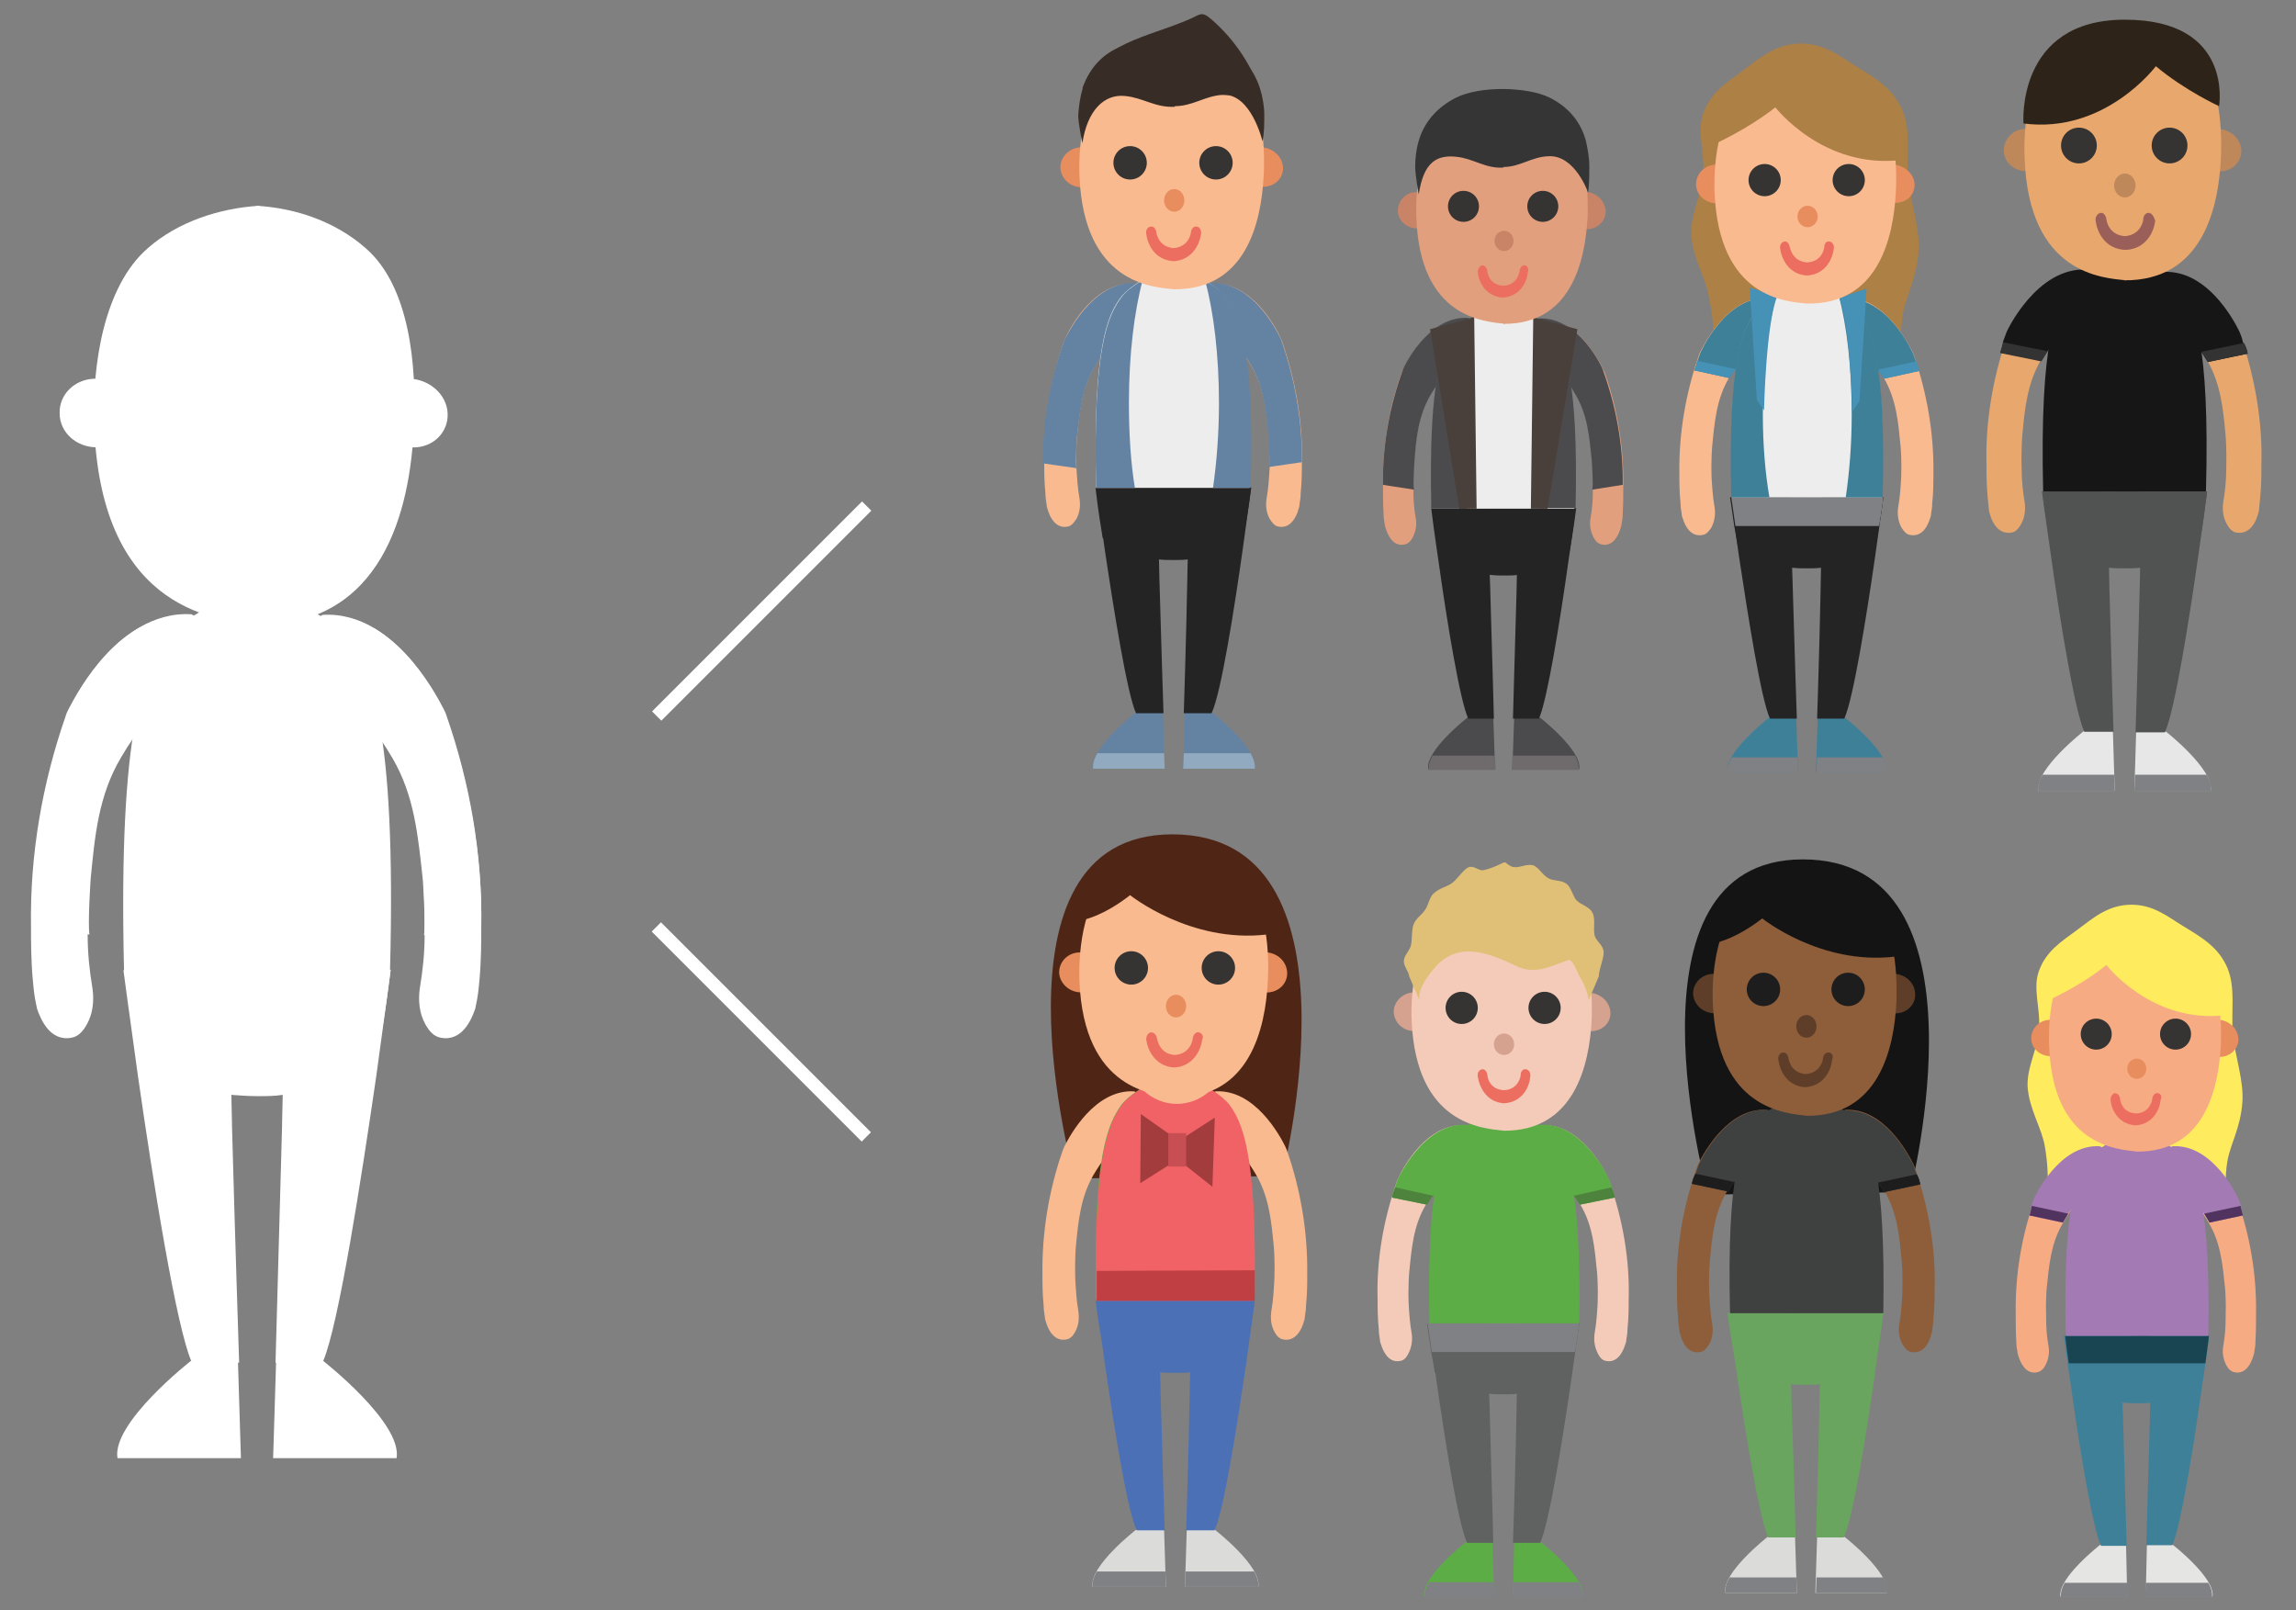 <?xml version="1.0" encoding="utf-8"?>
<!-- Generator: Adobe Illustrator 19.0.1, SVG Export Plug-In . SVG Version: 6.00 Build 0)  -->
<svg version="1.1" id="StatsPeople" xmlns="http://www.w3.org/2000/svg" xmlns:xlink="http://www.w3.org/1999/xlink" x="0px"
	 y="0px" viewBox="-113 263 385 270" style="enable-background:new -113 263 385 270;" xml:space="preserve">
<rect x="-113" y="263" width="385" height="270" fill="#808080" stroke="none"/>
<style type="text/css">
	.st0{fill:#FFFFFF;}
	.st1{display:none;fill:#FFFFFF;}
	.st2{fill:#6483A3;}
	.st3{fill:#92AABF;}
	.st4{fill:#252424;}
	.st5{fill:#FABA90;}
	.st6{display:none;fill:#E78C5F;}
	.st7{fill:#EEEDED;}
	.st8{fill:#E88D5E;}
	.st9{fill:#382D26;}
	.st10{fill:#EC6E60;}
	.st11{fill:#353433;}
	.st12{fill:#4B4B4D;}
	.st13{fill:#6F6A6B;}
	.st14{fill:#E29F7D;}
	.st15{fill:#49403B;}
	.st16{fill:#C98467;}
	.st17{fill:#353536;}
	.st18{fill:#AD8046;}
	.st19{fill:#3F8099;}
	.st20{fill:#808185;}
	.st21{fill:#4691B6;}
	.st22{fill:#E8E7E7;}
	.st23{fill:#515252;}
	.st24{fill:#E8A76D;}
	.st25{fill:#161616;}
	.st26{fill:#333333;}
	.st27{fill:#BE885B;}
	.st28{fill:#2D2318;}
	.st29{fill:#9B5F5A;}
	.st30{fill:#4F2616;}
	.st31{fill:#DBDBDA;}
	.st32{fill:#4B70B6;}
	.st33{fill:#FABA8F;}
	.st34{fill:#5DAD46;}
	.st35{fill:#F06265;}
	.st36{fill:#A23C3D;}
	.st37{fill:#C74F54;}
	.st38{fill:#C03F42;}
	.st39{fill:#151414;}
	.st40{fill:#69A55F;}
	.st41{fill:#8E5D3A;}
	.st42{fill:#3F4040;}
	.st43{fill:#1D1D1D;}
	.st44{fill:#5E3E29;}
	.st45{fill:#606262;}
	.st46{fill:#F4CBB8;}
	.st47{fill:#4D833D;}
	.st48{fill:#D5A28F;}
	.st49{fill:#E0C077;}
	.st50{fill:#FFEB5E;}
	.st51{fill:#E5E5E4;}
	.st52{fill:#194451;}
	.st53{fill:#F7AB83;}
	.st54{fill:#A47AB5;}
	.st55{fill:#513360;}
</style>
<g>
	<g id="right-leg_18_">
		<g id="XMLID_580_">
			<path id="XMLID_581_" class="st0" d="M-66.7,491.2h7.9c0,0,13.3,10.4,12.3,16.3h-20.7L-66.7,491.2z"/>
		</g>
		<path id="XMLID_549_" class="st0" d="M-47.5,425.7c0,0-1,7.6-2.4,17.7c-2.5,17.2-6.3,41.7-8.9,47.8c0,0.1-0.1,0.2-0.1,0.3h-7.9
			c0,0,0.6-21.2,1.1-39.8c0-0.1,0-0.2,0-0.3c0.2-9.2,0.4-17.7,0.5-22.7c0-1.2,0-2.2,0-3H-47.5z"/>
	</g>
	<g id="XMLID_547_">
		<path id="XMLID_548_" class="st0" d="M-73.1,491.2H-81c0,0-13.3,10.4-12.3,16.3h20.7L-73.1,491.2z"/>
	</g>
	<path id="XMLID_546_" class="st0" d="M-72.9,491.5h-7.9c-2.6-5.6-6.6-30.8-9.1-48.3c-1.4-10-2.4-17.5-2.4-17.5h17.7
		c0,0.8,0,1.8,0,3c0.1,5,0.3,13.5,0.5,22.7c0,0.1,0,0.2,0,0.3C-73.6,470.3-72.9,491.5-72.9,491.5z"/>
	<path id="XMLID_545_" class="st0" d="M-65.2,425.6h17.7c0,0-0.7,6.3-2.2,14.5c-1.2,1.1-2.9,2.1-4.5,3c-3.2,1.8-7.2,3-11.5,3.5
		c-1.3,0.2-2.7,0.2-4.1,0.2c-1.4,0-2.9-0.1-4.2-0.2c-3.4-0.4-6.5-1.2-9.2-2.4c-2.6-1.1-5.1-2.2-6.8-3.9c-1.4-8.2-2.2-14.7-2.2-14.7
		h17.7C-74.6,425.6-65.4,425.4-65.2,425.6z"/>
	<path id="XMLID_544_" class="st0" d="M-58.5,366.3L-58.5,366.3c11.2-0.7,18.3,12.5,19.9,15.6c0.2,0.4,0.4,0.8,0.5,1.2
		c3.9,11.2,6,23.2,5.8,35.3c0,2.4,0,5.6-0.3,8.9c-0.1,1.1-0.2,2.2-0.4,3.3c-0.1,0.5-0.2,1-0.3,1.5c-0.6,1.8-2.2,5.6-5.8,4.9
		c-1.2-0.2-2-1.2-2.6-2.3c-1-1.8-1.2-4-0.9-6c0.5-3,0.8-5.9,0.8-8.9c0.1-5.4-0.2-9.1-0.2-9.1c-0.7-7.2-1.3-14-5-20.4
		c-5-8.7-11-13.7-11.1-13.8C-58.1,376.5-66.4,370.4-58.5,366.3"/>
	<path id="XMLID_543_" class="st0" d="M-58.9,366.1c-8,4,0.4,10.2,0.4,10.2c0.1,0.1,6.2,5.1,11.3,13.8c3.7,6.3,4.3,13.1,5.1,20.4
		c0,0,0.5,7.4,0.2,9.3l9.6-1.4c0.2-12.2-2.1-24.5-6.1-35.9C-38.5,382.5-46,365.3-58.9,366.1L-58.9,366.1"/>
	<path id="XMLID_542_" class="st0" d="M-81.6,366.3L-81.6,366.3c-11.2-0.7-18.3,12.5-19.9,15.6c-0.2,0.4-0.4,0.8-0.5,1.2
		c-3.9,11.2-6,23.2-5.8,35.3c0,2.4,0,5.6,0.3,8.9c0.1,1.1,0.2,2.2,0.4,3.3c0.1,0.5,0.2,1,0.3,1.5c0.6,1.8,2.2,5.6,5.8,4.9
		c1.2-0.2,2-1.2,2.6-2.3c1-1.8,1.2-4,0.9-6c-0.5-3-0.8-5.9-0.8-8.9c-0.1-5.4,0.2-9.1,0.2-9.1c0.7-7.2,1.3-14,5-20.4
		c5-8.7,11-13.7,11.1-13.8C-82,376.5-73.7,370.4-81.6,366.3"/>
	<path id="XMLID_541_" class="st0" d="M-80.9,366c8.1,4-0.4,10.2-0.4,10.2c-0.1,0.1-6.3,5.1-11.4,13.8c-3.8,6.4-4.4,13.2-5.1,20.4
		c0,0-0.5,7.4-0.2,9.3l-9.7-1.4c-0.2-12.3,2.1-24.5,6.2-35.9C-101.6,382.4-93.9,365.2-80.9,366L-80.9,366"/>
	<g id="shirt_21_">
		<path id="torso_19_" class="st1" d="M-54.7,370.5c-2.5-3.4-10.8-8.5-15.2-7c-4.4-1.5-12.7,3.6-15.2,7c-3.6,5-8.1,13.7-7.1,54.8
			H-70h0.1h22.2C-46.6,384.2-51.1,375.5-54.7,370.5z"/>
		<path id="XMLID_540_" class="st0" d="M-54.7,370.3c-2.5-3.4-10.8-8.6-15.2-7.1c-4.4-1.5-12.8,3.7-15.2,7.1
			c-3.6,5.1-8.1,13.9-7.1,55.4H-70h0.1h22.3C-46.5,384.1-51,375.3-54.7,370.3z"/>
	</g>
	<g id="XMLID_537_">
		<path id="XMLID_539_" class="st0" d="M-38,331.7c0.5,3.2-1.8,6-5.1,6.3c-3.3,0.3-6.5-2-7-5.2c-0.5-3.2,1.8-6,5.1-6.3
			C-41.6,326.3-38.5,328.6-38,331.7z"/>
		<path id="XMLID_538_" class="st0" d="M-90.8,332.2c0.1,3.2-2.6,5.8-6,5.8c-3.4,0-6.2-2.5-6.2-5.7c-0.1-3.2,2.6-5.8,6-5.8
			S-90.8,329-90.8,332.2z"/>
	</g>
	<g id="XMLID_534_">
		<path id="XMLID_536_" class="st0" d="M-69.5,297.5c-6.7,0.4-13.7,2.7-18.7,7.1c-7.4,6.4-9.4,19.7-9,29.9
			c1.2,31.6,21.4,32.6,27.8,33.2L-69.5,297.5L-69.5,297.5z"/>
		<path id="XMLID_535_" class="st0" d="M-70,297.5c6.7,0.4,13.3,2.7,18.3,7.1c7.4,6.4,8.6,19.7,8.1,29.9c-0.6,14-5.2,33.5-26.4,33.3
			V297.5z"/>
	</g>
	
		<rect id="XMLID_577_" x="13.6" y="411.2" transform="matrix(0.707 -0.707 0.707 0.707 -304.053 138.101)" class="st0" width="2.2" height="49.8"/>
	
		<rect id="XMLID_576_" x="13.6" y="340.6" transform="matrix(0.707 0.707 -0.707 0.707 262.738 96.657)" class="st0" width="2.2" height="49.8"/>
	<g id="right-leg_16_">
		<g id="XMLID_529_">
			<path id="XMLID_531_" class="st2" d="M85.7,382.5h4.6c0,0,7.7,6,7.1,9.4h-12L85.7,382.5z"/>
			<path id="XMLID_530_" class="st3" d="M96.7,389.3c0.5,0.9,0.8,1.8,0.7,2.6h-12l0.1-2.6H96.7z"/>
		</g>
		<path id="XMLID_528_" class="st4" d="M96.8,344.8c0,0-0.6,4.4-1.4,10.2c-1.4,9.9-3.6,24-5.2,27.5c0,0,0,0.1-0.1,0.1h-4.6
			c0,0,0.4-12.2,0.6-22.9c0-0.1,0-0.1,0-0.2c0.1-5.3,0.3-10.2,0.3-13.1c0-0.7,0-1.3,0-1.7L96.8,344.8L96.8,344.8z"/>
	</g>
	<g id="XMLID_525_">
		<path id="XMLID_527_" class="st2" d="M82,382.5h-4.6c0,0-7.7,6-7.1,9.4h12L82,382.5z"/>
		<path id="XMLID_526_" class="st3" d="M71,389.3c-0.5,0.9-0.8,1.8-0.7,2.6h12l-0.1-2.6H71z"/>
	</g>
	<path id="XMLID_524_" class="st4" d="M82.1,382.6h-4.6c-1.5-3.2-3.8-17.7-5.3-27.8c-0.8-5.7-1.4-10.1-1.4-10.1h10.3
		c0,0.4,0,1,0,1.7c0,2.9,0.2,7.8,0.3,13.1c0,0.1,0,0.1,0,0.2C81.7,370.5,82.1,382.6,82.1,382.6z"/>
	<path id="XMLID_523_" class="st4" d="M86.5,344.7h10.3c0,0-0.4,3.6-1.3,8.4c-0.7,0.7-1.7,1.2-2.6,1.7c-1.9,1-4.2,1.7-6.7,2
		c-0.8,0.1-1.6,0.1-2.4,0.1c-0.8,0-1.7,0-2.5-0.1c-2-0.2-3.8-0.7-5.4-1.4c-1.5-0.7-2.9-1.3-4-2.2c-0.8-4.7-1.2-8.4-1.2-8.4H81
		C81.1,344.7,86.4,344.6,86.5,344.7z"/>
	<path id="XMLID_522_" class="st5" d="M90.3,310.6L90.3,310.6c6.5-0.4,10.6,7.2,11.4,9c0.1,0.2,0.2,0.5,0.3,0.7
		c2.2,6.4,3.5,13.4,3.3,20.3c0,1.4,0,3.2-0.2,5.1c0,0.6-0.1,1.3-0.2,1.9c0,0.3-0.1,0.6-0.2,0.9c-0.3,1.1-1.3,3.2-3.3,2.8
		c-0.7-0.1-1.1-0.7-1.5-1.3c-0.6-1.1-0.7-2.3-0.5-3.5c0.3-1.7,0.4-3.4,0.5-5.1c0.1-3.1-0.1-5.2-0.1-5.2c-0.4-4.2-0.8-8.1-2.9-11.7
		c-2.9-5-6.3-7.9-6.4-7.9C90.6,316.5,85.8,313,90.3,310.6"/>
	<path id="XMLID_521_" class="st2" d="M90.1,310.5c-4.6,2.3,0.2,5.9,0.2,5.9c0.1,0.1,3.6,2.9,6.5,7.9c2.1,3.6,2.5,7.5,2.9,11.7
		c0,0,0.3,4.3,0.1,5.3l5.5-0.8c0.1-7-1.2-14.1-3.5-20.6C101.8,319.9,97.5,310.1,90.1,310.5L90.1,310.5"/>
	<path id="XMLID_520_" class="st5" d="M77.1,310.6L77.1,310.6c-6.5-0.4-10.6,7.2-11.4,9c-0.1,0.2-0.2,0.5-0.3,0.7
		c-2.2,6.4-3.5,13.4-3.3,20.3c0,1.4,0,3.2,0.2,5.1c0,0.6,0.1,1.3,0.2,1.9c0,0.3,0.1,0.6,0.2,0.9c0.3,1.1,1.3,3.2,3.3,2.8
		c0.7-0.1,1.1-0.7,1.5-1.3c0.6-1.1,0.7-2.3,0.5-3.5c-0.3-1.7-0.4-3.4-0.5-5.1c-0.1-3.1,0.1-5.2,0.1-5.2c0.4-4.2,0.8-8.1,2.9-11.7
		c2.9-5,6.3-7.9,6.4-7.9C76.8,316.5,81.6,313,77.1,310.6"/>
	<path id="XMLID_519_" class="st2" d="M77.4,310.5c4.6,2.3-0.2,5.9-0.2,5.9c-0.1,0.1-3.6,2.9-6.6,8c-2.2,3.7-2.5,7.6-3,11.7
		c0,0-0.3,4.3-0.1,5.4l-5.6-0.8c-0.1-7.1,1.2-14.1,3.6-20.7C65.6,319.9,70,310,77.4,310.5L77.4,310.5"/>
	<g id="shirt_19_">
		<path id="torso_17_" class="st6" d="M92.5,313.1c-1.4-2-6.2-4.9-8.7-4.1c-2.5-0.9-7.3,2.1-8.7,4.1C73,316,70.4,321,71,344.6h12.8
			h0.1h12.8C97.2,320.9,94.6,315.9,92.5,313.1z"/>
		<path id="XMLID_518_" class="st7" d="M92.5,312.9c-1.4-2-6.2-5-8.8-4.1c-2.5-0.9-7.3,2.1-8.8,4.1c-2.1,2.9-4.7,8-4.1,31.9h12.8
			h0.1h12.8C97.2,320.9,94.6,315.8,92.5,312.9z"/>
		<g id="XMLID_515_">
			<path id="XMLID_517_" class="st2" d="M76.3,330.5c0-8,0.9-15.3,2.3-20.5c-1.6,0.9-3,2-3.6,2.9c-2.1,2.9-4.8,8-4.2,31.9h6.5
				C76.6,340.6,76.3,335.7,76.3,330.5z"/>
			<path id="XMLID_516_" class="st2" d="M92.6,312.9c-0.6-0.9-2-2-3.5-2.8c1.4,5.2,2.3,12.4,2.3,20.5c0,5.2-0.4,10-1,14.2h6.3
				C97.4,320.9,94.7,315.8,92.6,312.9z"/>
		</g>
	</g>
	<g id="XMLID_512_">
		<path id="XMLID_514_" class="st8" d="M102.1,290.7c0.3,1.8-1,3.4-2.9,3.6c-1.9,0.2-3.7-1.1-4-3c-0.3-1.8,1-3.4,3-3.6
			C100,287.6,101.8,288.9,102.1,290.7z"/>
		<path id="XMLID_513_" class="st8" d="M71.8,291c0,1.8-1.5,3.3-3.4,3.4c-1.9,0-3.5-1.4-3.6-3.3c0-1.8,1.5-3.3,3.4-3.4
			C70.1,287.7,71.7,289.2,71.8,291z"/>
	</g>
	<g id="XMLID_509_">
		<path id="XMLID_511_" class="st5" d="M84,271.1c-3.9,0.2-7.9,1.6-10.8,4.1c-4.3,3.7-5.4,11.3-5.2,17.2c0.7,18.2,12.3,18.8,16,19.1
			V271.1z"/>
		<path id="XMLID_510_" class="st5" d="M83.7,271.1c3.9,0.2,7.6,1.6,10.5,4.1c4.3,3.7,5,11.3,4.7,17.2c-0.4,8-3,19.3-15.2,19.1
			V271.1z"/>
	</g>
	<ellipse id="XMLID_508_" class="st8" cx="83.9" cy="296.6" rx="1.7" ry="1.9"/>
	<g id="hair_13_">
		<path id="XMLID_507_" class="st9" d="M99,282.2c0-1.4-0.3-3-0.7-4.3c-1.1-3.5-3.4-6.1-6.6-7.2c-2.6-0.9-14-0.8-16.6,0.1
			c-3.2,1.1-5.6,3.8-6.6,7.2c-0.4,1.3-0.6,2.9-0.7,4.3c0,1.5,0.7,4.7,0.7,4.7c0.8-5.4,3.6-8.3,7.2-7.9c3,0.3,5.1,2,8.3,1.8v-0.1
			c3,0,5-1.7,8-1.9c4.8-0.3,6.7,7.8,6.7,7.8C99,285.3,99,283.7,99,282.2z"/>
		<path id="XMLID_506_" class="st9" d="M68.5,277.8c2.8-7.7,10.9-8.5,18-11.6c1.8-0.8,2-1.4,3.7,0.1c3.9,3.4,6.9,7.9,8.4,12.9"/>
	</g>
	<path id="mouth_15_" class="st10" d="M87.7,301c-0.5-0.1-0.9,0.3-1,0.9c0,0.3-0.4,2.5-2.9,2.7c-2.5-0.2-2.9-2.4-2.9-2.7
		c-0.1-0.6-0.5-1-1-0.9s-0.8,0.6-0.7,1.2c0.2,1.6,1.3,4.4,4.6,4.6l0,0l0,0l0,0l0,0c3.2-0.2,4.4-3,4.6-4.6
		C88.5,301.6,88.1,301,87.7,301z"/>
	<circle id="XMLID_505_" class="st11" cx="76.5" cy="290.3" r="2.8"/>
	<circle id="XMLID_504_" class="st11" cx="90.9" cy="290.3" r="2.8"/>
	<g id="right-leg_17_">
		<g id="XMLID_494_">
			<path id="XMLID_496_" class="st12" d="M140.9,383.3h4.3c0,0,7.2,5.6,6.6,8.7h-11.2L140.9,383.3z"/>
			<path id="XMLID_495_" class="st13" d="M151.1,389.7c0.5,0.9,0.7,1.7,0.6,2.4h-11.2l0.1-2.4H151.1z"/>
		</g>
		<path id="XMLID_493_" class="st4" d="M151.2,348.3c0,0-0.5,4.1-1.3,9.5c-1.3,9.2-3.4,22.3-4.8,25.6c0,0,0,0.1-0.1,0.1h-4.3
			c0,0,0.3-11.3,0.6-21.3c0-0.1,0-0.1,0-0.2c0.1-4.9,0.2-9.5,0.3-12.2c0-0.6,0-1.2,0-1.6L151.2,348.3L151.2,348.3z"/>
	</g>
	<g id="XMLID_490_">
		<path id="XMLID_492_" class="st12" d="M137.4,383.3h-4.3c0,0-7.2,5.6-6.6,8.7h11.2L137.4,383.3z"/>
		<path id="XMLID_491_" class="st13" d="M127.2,389.7c-0.5,0.9-0.7,1.7-0.6,2.4h11.2l-0.1-2.4H127.2z"/>
	</g>
	<path id="XMLID_489_" class="st4" d="M137.5,383.5h-4.3c-1.4-3-3.6-16.5-4.9-25.8c-0.8-5.3-1.3-9.4-1.3-9.4h9.6c0,0.4,0,0.9,0,1.6
		c0,2.7,0.1,7.2,0.3,12.2c0,0.1,0,0.1,0,0.2C137.2,372.1,137.5,383.5,137.5,383.5z"/>
	<path id="XMLID_488_" class="st4" d="M141.7,348.2h9.6c0,0-0.4,3.4-1.2,7.8c-0.7,0.6-1.6,1.1-2.4,1.6c-1.7,0.9-3.9,1.6-6.2,1.8
		c-0.7,0.1-1.4,0.1-2.2,0.1s-1.5,0-2.3-0.1c-1.8-0.2-3.5-0.6-5-1.3c-1.4-0.6-2.7-1.2-3.7-2.1c-0.8-4.4-1.2-7.8-1.2-7.8h9.6
		C136.6,348.2,141.6,348.1,141.7,348.2z"/>
	<path id="XMLID_487_" class="st14" d="M145.2,316.5L145.2,316.5c6-0.4,9.8,6.7,10.6,8.4c0.1,0.2,0.2,0.4,0.3,0.6
		c2.1,6,3.2,12.4,3.1,18.9c0,1.3,0,3-0.1,4.8c0,0.6-0.1,1.2-0.2,1.7c0,0.3-0.1,0.5-0.2,0.8c-0.3,1-1.2,3-3.1,2.6
		c-0.6-0.1-1.1-0.6-1.4-1.2c-0.5-1-0.7-2.1-0.5-3.2c0.3-1.6,0.4-3.2,0.4-4.8c0.1-2.9-0.1-4.9-0.1-4.9c-0.4-3.9-0.7-7.5-2.7-10.9
		c-2.7-4.6-5.9-7.3-6-7.4C145.4,321.9,140.9,318.7,145.2,316.5"/>
	<path id="XMLID_486_" class="st12" d="M145,316.4c-4.3,2.2,0.2,5.4,0.2,5.4c0.1,0,3.3,2.7,6,7.4c2,3.4,2.3,7,2.7,10.9
		c0,0,0.3,4,0.1,5l5.1-0.8c0.1-6.6-1.1-13.1-3.3-19.2C155.9,325.1,151.9,316,145,316.4L145,316.4"/>
	<path id="XMLID_485_" class="st14" d="M132.9,316.5L132.9,316.5c-6-0.4-9.8,6.7-10.6,8.4c-0.1,0.2-0.2,0.4-0.3,0.6
		c-2.1,6-3.2,12.4-3.1,18.9c0,1.3,0,3,0.1,4.8c0,0.6,0.1,1.2,0.2,1.7c0,0.3,0.1,0.5,0.2,0.8c0.3,1,1.2,3,3.1,2.6
		c0.6-0.1,1.1-0.6,1.4-1.2c0.5-1,0.7-2.1,0.5-3.2c-0.3-1.6-0.4-3.2-0.4-4.8c-0.1-2.9,0.1-4.9,0.1-4.9c0.4-3.9,0.7-7.5,2.7-10.9
		c2.7-4.6,5.9-7.3,6-7.4C132.6,321.9,137.1,318.7,132.9,316.5"/>
	<path id="XMLID_484_" class="st12" d="M133.2,316.3c4.3,2.2-0.2,5.5-0.2,5.5c-0.1,0-3.3,2.7-6.1,7.4c-2,3.4-2.4,7-2.7,10.9
		c0,0-0.3,4-0.1,5l-5.2-0.8c-0.1-6.6,1.1-13.1,3.3-19.2C122.1,325.1,126.2,315.9,133.2,316.3L133.2,316.3"/>
	<g id="shirt_20_">
		<path id="torso_18_" class="st6" d="M147.2,318.7c-1.3-1.8-5.8-4.6-8.1-3.8c-2.3-0.8-6.8,1.9-8.1,3.8c-1.9,2.7-4.3,7.3-3.8,29.3
			h11.9h0.1H151C151.6,326.1,149.2,321.4,147.2,318.7z"/>
		<path id="XMLID_483_" class="st7" d="M147.3,318.6c-1.3-1.8-5.8-4.6-8.2-3.8c-2.4-0.8-6.8,2-8.2,3.8c-1.9,2.7-4.3,7.4-3.8,29.7
			H139h0.1H151C151.6,326,149.2,321.3,147.3,318.6z"/>
		<g id="XMLID_480_">
			<path id="XMLID_482_" class="st12" d="M132.1,335c0-7.5,0.8-14.3,2.2-19.1c-1.5,0.8-2.8,1.8-3.4,2.7c-2,2.7-4.4,7.4-3.9,29.7h6
				C132.4,344.3,132.1,339.8,132.1,335z"/>
			<path id="XMLID_481_" class="st12" d="M147.3,318.6c-0.6-0.8-1.8-1.8-3.2-2.6c1.3,4.8,2.1,11.6,2.1,19c0,4.8-0.3,9.3-0.9,13.2
				h5.9C151.7,326,149.3,321.3,147.3,318.6z"/>
		</g>
		<polygon id="XMLID_479_" class="st15" points="144.1,316.2 151.5,318.2 146.5,348.3 143.7,348.3 		"/>
		<polygon id="XMLID_478_" class="st15" points="134.2,316.2 126.8,318.2 131.7,348.3 134.6,348.3 		"/>
	</g>
	<g id="XMLID_475_">
		<path id="XMLID_477_" class="st16" d="M156.2,298c0.3,1.7-1,3.2-2.7,3.4c-1.8,0.2-3.5-1.1-3.7-2.8c-0.3-1.7,1-3.2,2.7-3.4
			C154.2,295,155.9,296.3,156.2,298z"/>
		<path id="XMLID_476_" class="st16" d="M127.9,298.2c0,1.7-1.4,3.1-3.2,3.1s-3.3-1.3-3.3-3c0-1.7,1.4-3.1,3.2-3.1
			S127.9,296.5,127.9,298.2z"/>
	</g>
	<g id="XMLID_472_">
		<path id="XMLID_474_" class="st14" d="M139.3,279.7c-3.6,0.2-7.3,1.5-10,3.8c-4,3.4-5,10.5-4.8,16c0.6,16.9,11.4,17.4,14.9,17.8
			L139.3,279.7L139.3,279.7z"/>
		<path id="XMLID_473_" class="st14" d="M139,279.7c3.6,0.2,7.1,1.5,9.8,3.8c4,3.4,4.6,10.5,4.4,16c-0.4,7.4-2.8,17.9-14.1,17.8
			L139,279.7L139,279.7z"/>
	</g>
	<ellipse id="XMLID_471_" class="st16" cx="139.2" cy="303.4" rx="1.6" ry="1.7"/>
	<g id="hair_9_">
		<path id="hair_11_" class="st17" d="M153.5,290.8c0-1.4-0.3-3-0.6-4.3c-1-3.5-3.3-5.8-6.2-7.2c-3.6-1.7-11.4-2-15.6,0.1
			c-2.9,1.5-5.2,3.8-6.2,7.2c-0.4,1.3-0.6,2.9-0.6,4.3c0,1.5,0.6,4.7,0.6,4.7c0.8-5.4,3-6.7,6.4-6.3c2.8,0.3,4.8,2,7.8,1.8V291
			c2.8,0,4.7-1.7,7.5-1.8c4.5-0.3,6.7,6.1,6.7,6.1C153.5,293.9,153.5,292.3,153.5,290.8z"/>
	</g>
	<path id="mouth_14_" class="st10" d="M142.7,307.5c-0.4-0.1-0.8,0.3-0.9,0.9c0,0.3-0.4,2.4-2.7,2.5c-2.4-0.1-2.7-2.2-2.7-2.5
		c-0.1-0.6-0.5-0.9-0.9-0.9c-0.4,0.1-0.7,0.6-0.7,1.1c0.1,1.5,1.2,4.1,4.2,4.3l0,0l0,0l0,0l0,0c3-0.2,4.1-2.8,4.2-4.3
		C143.4,308.1,143.1,307.5,142.7,307.5z"/>
	<circle id="XMLID_470_" class="st11" cx="132.4" cy="297.6" r="2.6"/>
	<circle id="XMLID_469_" class="st11" cx="145.7" cy="297.6" r="2.6"/>
	<path id="back-hair_3_" class="st18" d="M174.2,323.1l31.8-0.4c0,0-0.6-3.5,0.1-7.2c0.6-3.1,2.3-5.9,2.6-10.3
		c0.3-3.8-1.3-8.1-1.7-12.1c-0.4-4.2,0.5-8.1-1-11.6c-1.6-3.7-4.5-5.4-7.8-7.4c-2.6-1.6-5.2-3.8-9.2-3.8c-4.3,0-7.1,2.6-9.7,4.5
		c-2.8,2.1-5.4,3.6-6.7,7.2c-1.1,3.1,0.3,6.7,0,10.3c-0.3,3.4-2.2,6.8-2,10.2c0.3,4,2.5,7.2,3,10.5
		C174.8,318.6,174.2,323.1,174.2,323.1z"/>
	<g id="right-leg_12_">
		<g id="XMLID_412_">
			<path id="XMLID_414_" class="st19" d="M191.8,383.3h4.5c0,0,7.6,5.8,7,9.2h-11.8L191.8,383.3z"/>
			<path id="XMLID_413_" class="st20" d="M202.7,390c0.5,0.9,0.8,1.8,0.7,2.5h-11.8l0.1-2.5H202.7z"/>
		</g>
		<path id="XMLID_411_" class="st4" d="M202.8,346.5c0,0-0.6,4.3-1.4,10c-1.4,9.7-3.6,23.5-5.1,26.9c0,0,0,0.1-0.1,0.1h-4.5
			c0,0,0.4-11.9,0.6-22.4c0-0.1,0-0.1,0-0.2c0.1-5.2,0.2-10,0.3-12.8c0-0.7,0-1.2,0-1.7h10.2V346.5z"/>
	</g>
	<g id="XMLID_408_">
		<path id="XMLID_410_" class="st19" d="M188.2,383.3h-4.5c0,0-7.6,5.8-7,9.2h11.8L188.2,383.3z"/>
		<path id="XMLID_409_" class="st20" d="M177.4,390c-0.5,0.9-0.8,1.8-0.7,2.5h11.8l-0.1-2.5H177.4z"/>
	</g>
	<path id="XMLID_407_" class="st4" d="M188.3,383.5h-4.5c-1.5-3.2-3.7-17.3-5.2-27.2c-0.8-5.6-1.4-9.9-1.4-9.9h10.1c0,0.4,0,1,0,1.7
		c0,2.8,0.1,7.6,0.3,12.8c0,0.1,0,0.1,0,0.2C187.9,371.6,188.3,383.5,188.3,383.5z"/>
	<path id="XMLID_406_" class="st4" d="M202.8,346.4c0,0-0.2,1.9-0.7,4.8c-0.2,1-0.3,2.2-0.6,3.4c-0.7,0.6-1.7,1.2-2.6,1.7
		c-1.8,1-4.1,1.7-6.6,1.9c-0.7,0.1-1.5,0.1-2.3,0.1s-1.6,0-2.4-0.1c-1.9-0.2-3.7-0.7-5.3-1.4c-1.5-0.6-2.9-1.2-3.9-2.2
		c-0.2-1.2-0.4-2.4-0.6-3.4c-0.4-2.9-0.7-4.8-0.7-4.8h10.1c0,0,5.2-0.1,5.3,0H202.8z"/>
	<path id="XMLID_405_" class="st20" d="M202.8,346.4c0,0-0.2,1.9-0.7,4.8H178c-0.4-2.9-0.7-4.8-0.7-4.8h10.1c0,0,5.2-0.1,5.3,0
		H202.8z"/>
	<path id="XMLID_402_" class="st5" d="M196.4,313L196.4,313c6.3-0.4,10.3,7.1,11.2,8.8c0.1,0.2,0.2,0.4,0.3,0.7
		c2.2,6.3,3.4,13.1,3.3,19.9c0,1.4,0,3.2-0.2,5c0,0.6-0.1,1.2-0.2,1.8c0,0.3-0.1,0.6-0.2,0.8c-0.3,1-1.2,3.1-3.3,2.7
		c-0.7-0.1-1.1-0.7-1.5-1.3c-0.5-1-0.7-2.2-0.5-3.4c0.3-1.7,0.4-3.3,0.5-5c0.1-3-0.1-5.1-0.1-5.1c-0.4-4.1-0.7-7.9-2.8-11.5
		c-2.8-4.9-6.2-7.7-6.3-7.8C196.6,318.8,192,315.3,196.4,313"/>
	<g id="XMLID_399_">
		<path id="XMLID_401_" class="st19" d="M208.8,325.2l-5.9,1.3c-0.3-0.5-0.6-1-1-1.5c-2.6-3.9-5.3-6.2-5.4-6.2c0,0-4.7-3.5-0.2-5.7
			c7.3-0.5,11.5,9.2,11.5,9.2c0.2,0.5,0.3,0.9,0.5,1.4C208.5,324.1,208.7,324.6,208.8,325.2z"/>
		<path id="XMLID_400_" class="st21" d="M208.8,325.2l-5.9,1.3c-0.3-0.5-0.6-1-1-1.5l6.4-1.4C208.5,324.1,208.7,324.6,208.8,325.2z"
			/>
	</g>
	<path id="XMLID_398_" class="st5" d="M183.4,313L183.4,313c-6.3-0.4-10.3,7.1-11.2,8.8c-0.1,0.2-0.2,0.4-0.3,0.7
		c-2.2,6.3-3.4,13.1-3.3,19.9c0,1.4,0,3.2,0.2,5c0,0.6,0.1,1.2,0.2,1.8c0,0.3,0.1,0.6,0.2,0.8c0.3,1,1.2,3.1,3.3,2.7
		c0.7-0.1,1.1-0.7,1.5-1.3c0.5-1,0.7-2.2,0.5-3.4c-0.3-1.7-0.4-3.3-0.5-5c-0.1-3,0.1-5.1,0.1-5.1c0.4-4.1,0.7-7.9,2.8-11.5
		c2.8-4.9,6.2-7.7,6.3-7.8C183.2,318.8,187.9,315.3,183.4,313"/>
	<g id="XMLID_395_">
		<path id="XMLID_397_" class="st19" d="M171.1,325.1l5.9,1.3c0.3-0.5,0.6-1,1-1.5c2.6-3.9,5.3-6.2,5.4-6.2c0,0,4.7-3.5,0.2-5.7
			c-7.3-0.5-11.5,9.2-11.5,9.2c-0.2,0.5-0.3,0.9-0.5,1.4C171.5,324,171.3,324.6,171.1,325.1z"/>
		<path id="XMLID_396_" class="st21" d="M171.1,325.1l5.9,1.3c0.3-0.5,0.6-1,1-1.5l-6.4-1.4C171.5,324,171.3,324.6,171.1,325.1z"/>
	</g>
	<g id="shirt_15_">
		<path id="torso_13_" class="st6" d="M198.6,315.4c-1.4-1.9-6.1-4.8-8.6-4c-2.5-0.8-7.2,2.1-8.6,4c-2,2.8-4.6,7.7-4,30.8H190h0.1
			h12.5C203.1,323.1,200.6,318.2,198.6,315.4z"/>
		<path id="XMLID_394_" class="st7" d="M198.6,315.2c-1.4-1.9-6.1-4.9-8.6-4c-2.5-0.9-7.2,2.1-8.6,4c-2,2.9-4.6,7.8-4,31.2H190h0.1
			h12.5C203.2,323,200.6,318.1,198.6,315.2z"/>
		<g id="XMLID_391_">
			<path id="XMLID_393_" class="st19" d="M182.6,332.5c0-7.9,0.9-15,2.3-20.1c-1.5,0.8-2.9,1.9-3.5,2.8c-2.1,2.9-4.7,7.8-4.1,31.2
				h6.4C183,342.3,182.6,337.6,182.6,332.5z"/>
			<path id="XMLID_392_" class="st19" d="M198.7,315.2c-0.6-0.9-1.9-1.9-3.4-2.7c1.4,5.1,2.2,12.2,2.2,20c0,5.1-0.4,9.8-1,13.9h6.2
				C203.3,323,200.7,318.1,198.7,315.2z"/>
		</g>
	</g>
	<path id="XMLID_390_" class="st21" d="M182.8,331.8c0,0,0.3-14.4,2.2-19.1l-4.6-1.5l1.2,18.9L182.8,331.8z"/>
	<path id="XMLID_389_" class="st21" d="M197.6,332c0,0-0.3-14.4-2.2-19.1l4.6-1.5l-1.2,18.9L197.6,332z"/>
	<g id="XMLID_386_">
		<path id="XMLID_388_" class="st8" d="M208,293.5c0.3,1.8-1,3.4-2.9,3.5c-1.9,0.2-3.6-1.1-3.9-2.9c-0.3-1.8,1-3.4,2.9-3.5
			C205.9,290.5,207.7,291.8,208,293.5z"/>
		<path id="XMLID_387_" class="st8" d="M178.3,293.8c0,1.8-1.5,3.3-3.4,3.3s-3.5-1.4-3.5-3.2c0-1.8,1.5-3.3,3.4-3.3
			C176.7,290.6,178.2,292,178.3,293.8z"/>
	</g>
	<g id="XMLID_376_">
		<path id="XMLID_378_" class="st5" d="M190.2,274.3c-3.8,0.2-7.7,1.5-10.6,4c-4.2,3.6-5.3,11.1-5.1,16.9
			c0.7,17.8,12,18.4,15.6,18.7v-39.6H190.2z"/>
		<path id="XMLID_377_" class="st5" d="M190,274.3c3.8,0.2,7.5,1.5,10.3,4c4.2,3.6,4.9,11.1,4.6,16.9c-0.4,7.8-3,18.9-14.9,18.7
			V274.3z"/>
	</g>
	<ellipse id="XMLID_375_" class="st8" cx="190.1" cy="299.3" rx="1.7" ry="1.8"/>
	<path id="hair_7_" class="st18" d="M184.7,281c0,0,8.1,10.5,21.3,8.8c0,0,1.3-16-16.3-16s-15.1,13.3-15.1,13.3S180,284.7,184.7,281
		z"/>
	<path id="mouth_11_" class="st10" d="M193.8,303.5c-0.5-0.1-0.9,0.3-0.9,0.9c0,0.3-0.4,2.5-2.9,2.6c-2.5-0.2-2.8-2.4-2.9-2.6
		c-0.1-0.6-0.5-1-0.9-0.9c-0.5,0.1-0.8,0.6-0.7,1.2c0.2,1.5,1.3,4.3,4.5,4.5l0,0l0,0l0,0l0,0c3.2-0.2,4.3-2.9,4.5-4.5
		C194.6,304.1,194.3,303.6,193.8,303.5z"/>
	<circle id="XMLID_374_" class="st11" cx="182.9" cy="293.2" r="2.7"/>
	<circle id="XMLID_348_" class="st11" cx="197" cy="293.2" r="2.7"/>
	<g id="right-leg_13_">
		<g id="XMLID_373_">
			<path id="XMLID_404_" class="st22" d="M245.2,385.6h4.9c0,0,8.2,6.4,7.6,10h-12.8L245.2,385.6z"/>
			<path id="XMLID_403_" class="st20" d="M257,392.9c0.6,1,0.9,1.9,0.7,2.7h-12.8l0.1-2.7H257z"/>
		</g>
		<path id="XMLID_372_" class="st23" d="M257.1,345.4c0,0-0.6,4.7-1.5,10.9c-1.5,10.6-3.9,25.6-5.5,29.3c0,0.1,0,0.1-0.1,0.2h-4.9
			c0,0,0.4-13,0.7-24.4c0-0.1,0-0.1,0-0.2c0.1-5.6,0.3-10.9,0.3-13.9c0-0.7,0-1.4,0-1.8h11V345.4z"/>
	</g>
	<g id="XMLID_369_">
		<path id="XMLID_371_" class="st22" d="M241.3,385.6h-4.9c0,0-8.2,6.4-7.6,10h12.8L241.3,385.6z"/>
		<path id="XMLID_370_" class="st20" d="M229.5,392.9c-0.6,1-0.9,1.9-0.7,2.7h12.8l-0.1-2.7H229.5z"/>
	</g>
	<path id="XMLID_368_" class="st23" d="M241.4,385.7h-4.9c-1.6-3.5-4.1-18.8-5.6-29.6c-0.9-6.1-1.5-10.7-1.5-10.7h11
		c0,0.5,0,1.1,0,1.8c0,3.1,0.2,8.3,0.3,13.9c0,0.1,0,0.1,0,0.2C241,372.8,241.4,385.7,241.4,385.7z"/>
	<path id="XMLID_367_" class="st23" d="M257.1,345.4c0,0-0.3,2.1-0.7,5.2c-0.2,1.1-0.4,2.3-0.6,3.7c-0.8,0.7-1.8,1.3-2.8,1.8
		c-2,1.1-4.5,1.8-7.2,2.1c-0.8,0.1-1.7,0.1-2.5,0.1c-0.9,0-1.8,0-2.6-0.1c-2.1-0.2-4-0.7-5.7-1.5c-1.6-0.7-3.1-1.4-4.2-2.4
		c-0.2-1.3-0.4-2.6-0.6-3.7c-0.5-3.1-0.7-5.2-0.7-5.2h11c0,0,5.7-0.1,5.8,0H257.1z"/>
	<path id="XMLID_366_" class="st24" d="M250.2,309L250.2,309c6.9-0.4,11.2,7.7,12.2,9.6c0.1,0.2,0.2,0.5,0.3,0.7
		c2.4,6.9,3.7,14.3,3.5,21.6c0,1.5,0,3.4-0.2,5.5c-0.1,0.7-0.1,1.3-0.2,2c0,0.3-0.1,0.6-0.2,0.9c-0.3,1.1-1.3,3.4-3.6,3
		c-0.7-0.1-1.2-0.7-1.6-1.4c-0.6-1.1-0.8-2.4-0.6-3.7c0.3-1.8,0.5-3.6,0.5-5.5c0.1-3.3-0.1-5.6-0.1-5.6c-0.4-4.4-0.8-8.6-3-12.5
		c-3.1-5.3-6.8-8.4-6.8-8.4C250.5,315.3,245.4,311.5,250.2,309"/>
	<g id="XMLID_363_">
		<path id="XMLID_365_" class="st25" d="M263.9,322.3l-6.7,1.4c-0.4-0.6-0.7-1.2-1.1-1.7c-2.9-4.4-6-6.9-6.1-7c0,0-5.3-3.9-0.3-6.4
			c8.2-0.5,12.9,10.2,12.9,10.2c0.2,0.5,0.4,1,0.5,1.6C263.6,321.1,263.8,321.7,263.9,322.3z"/>
		<path id="XMLID_364_" class="st26" d="M263.9,322.3l-6.7,1.4c-0.4-0.6-0.7-1.2-1.1-1.7l7.2-1.5
			C263.6,321.1,263.8,321.7,263.9,322.3z"/>
	</g>
	<path id="XMLID_362_" class="st24" d="M236.1,309L236.1,309c-6.9-0.4-11.2,7.7-12.2,9.6c-0.1,0.2-0.2,0.5-0.3,0.7
		c-2.4,6.9-3.7,14.3-3.5,21.6c0,1.5,0,3.4,0.2,5.5c0.1,0.7,0.1,1.3,0.2,2c0,0.3,0.1,0.6,0.2,0.9c0.3,1.1,1.3,3.4,3.6,3
		c0.7-0.1,1.2-0.7,1.6-1.4c0.6-1.1,0.8-2.4,0.6-3.7c-0.3-1.8-0.5-3.6-0.5-5.5c-0.1-3.3,0.1-5.6,0.1-5.6c0.4-4.4,0.8-8.6,3-12.5
		c3.1-5.3,6.8-8.4,6.8-8.4C235.9,315.3,241,311.5,236.1,309"/>
	<g id="XMLID_359_">
		<path id="XMLID_361_" class="st25" d="M222.4,322.1l6.9,1.4c0.4-0.6,0.7-1.2,1.1-1.7c3.1-4.5,6.2-7,6.3-7.1c0,0,5.5-3.9,0.3-6.5
			c-8.5-0.5-13.5,10.4-13.5,10.4c-0.2,0.5-0.4,1.1-0.6,1.6C222.8,320.9,222.6,321.5,222.4,322.1z"/>
		<path id="XMLID_360_" class="st26" d="M222.4,322.2l6.9,1.4c0.4-0.6,0.7-1.2,1.1-1.7l-7.5-1.5C222.8,321,222.6,321.6,222.4,322.2z
			"/>
	</g>
	<g id="shirt_16_">
		<path id="torso_14_" class="st6" d="M252.6,311.6c-1.5-2.1-6.6-5.2-9.3-4.3c-2.7-0.9-7.8,2.2-9.3,4.3c-2.2,3.1-5,8.4-4.3,33.6
			h13.6h0.1H257C257.5,320,254.8,314.7,252.6,311.6z"/>
		<path id="XMLID_358_" class="st25" d="M252.6,311.4c-1.5-2.1-6.6-5.3-9.3-4.4c-2.7-0.9-7.8,2.3-9.3,4.4c-2.2,3.1-5,8.5-4.4,34
			h13.6h0.1h13.6C257.6,319.9,254.8,314.5,252.6,311.4z"/>
	</g>
	<g id="XMLID_355_">
		<path id="XMLID_357_" class="st27" d="M262.8,287.8c0.3,1.9-1.1,3.7-3.1,3.9c-2,0.2-4-1.2-4.3-3.2c-0.3-1.9,1.1-3.7,3.1-3.9
			C260.6,284.5,262.5,285.9,262.8,287.8z"/>
		<path id="XMLID_356_" class="st27" d="M230.5,288.1c0,1.9-1.6,3.6-3.7,3.6s-3.8-1.5-3.8-3.5c0-1.9,1.6-3.6,3.7-3.6
			C228.7,284.6,230.4,286.2,230.5,288.1z"/>
	</g>
	<g id="XMLID_352_">
		<path id="XMLID_354_" class="st24" d="M243.5,266.9c-4.1,0.2-8.4,1.7-11.5,4.3c-4.5,3.9-5.8,12-5.5,18.4c0.7,19.4,13.1,20,17,20.4
			V266.9z"/>
		<path id="XMLID_353_" class="st24" d="M243.2,266.9c4.1,0.2,8.1,1.7,11.2,4.3c4.5,3.9,5.3,12.1,5,18.4
			c-0.4,8.5-3.2,20.5-16.2,20.4V266.9z"/>
	</g>
	<ellipse id="XMLID_351_" class="st27" cx="243.3" cy="294.1" rx="1.8" ry="2"/>
	<path id="hair_5_" class="st28" d="M248.5,274.1c0,0-8.5,11.4-22.2,9.6c0,0-1.3-17.4,17-17.4s15.8,14.5,15.8,14.5
		S253.4,278.2,248.5,274.1z"/>
	<path id="mouth_10_" class="st29" d="M247.4,298.7c-0.5-0.1-1,0.4-1,1c0,0.3-0.4,2.7-3.1,2.9c-2.7-0.2-3.1-2.6-3.1-2.9
		c-0.1-0.6-0.5-1.1-1-1c-0.5,0.1-0.9,0.7-0.8,1.3c0.2,1.7,1.4,4.7,4.9,4.9l0,0c0,0,0,0,0.1,0c0,0,0,0,0.1,0l0,0
		c3.5-0.2,4.7-3.2,4.9-4.9C248.2,299.4,247.9,298.8,247.4,298.7z"/>
	<circle id="XMLID_350_" class="st11" cx="235.6" cy="287.4" r="3"/>
	<circle id="XMLID_349_" class="st11" cx="250.8" cy="287.4" r="3"/>
	<path id="XMLID_297_" class="st30" d="M67.2,460.6l34.8-0.4c0,0,14.7-57.3-18.4-57.3C51.1,402.9,67.2,460.6,67.2,460.6z"/>
	<g id="right-leg_8_">
		<g id="XMLID_294_">
			<path id="XMLID_296_" class="st31" d="M86,519.5h4.7c0,0,7.9,6.1,7.3,9.6H85.7L86,519.5z"/>
			<path id="XMLID_295_" class="st20" d="M97.3,526.5c0.5,0.9,0.8,1.8,0.7,2.6H85.7l0.1-2.6H97.3z"/>
		</g>
		<path id="XMLID_293_" class="st32" d="M97.4,481c0,0-0.6,4.5-1.4,10.4c-1.5,10.1-3.7,24.5-5.3,28.1c0,0,0,0.1-0.1,0.1h-4.7
			c0,0,0.4-12.5,0.6-23.4c0-0.1,0-0.1,0-0.2c0.1-5.4,0.3-10.4,0.3-13.4c0-0.7,0-1.3,0-1.7L97.4,481L97.4,481z"/>
	</g>
	<g id="XMLID_290_">
		<path id="XMLID_292_" class="st31" d="M82.2,519.5h-4.7c0,0-7.9,6.1-7.3,9.6h12.3L82.2,519.5z"/>
		<path id="XMLID_291_" class="st20" d="M70.9,526.5c-0.5,0.9-0.8,1.8-0.7,2.6h12.3l-0.1-2.6H70.9z"/>
	</g>
	<path id="XMLID_289_" class="st32" d="M82.3,519.6h-4.7c-1.6-3.3-3.9-18.1-5.4-28.4c-0.8-5.9-1.4-10.3-1.4-10.3h10.5
		c0,0.4,0,1,0,1.7c0,2.9,0.2,8,0.3,13.4c0,0.1,0,0.1,0,0.2C81.9,507.2,82.3,519.6,82.3,519.6z"/>
	<path id="XMLID_284_" class="st32" d="M97.4,480.9c0,0-0.2,2-0.7,5c-0.2,1.1-0.4,2.3-0.6,3.5c-0.7,0.7-1.7,1.2-2.7,1.7
		c-1.9,1-4.3,1.8-6.9,2c-0.8,0.1-1.6,0.1-2.4,0.1c-0.9,0-1.7,0-2.5-0.1c-2-0.2-3.9-0.7-5.5-1.4c-1.5-0.7-3-1.3-4.1-2.3
		c-0.2-1.3-0.4-2.5-0.6-3.6c-0.5-3-0.7-5-0.7-5h10.5c0,0,5.4-0.1,5.6,0h10.6V480.9z"/>
	<path id="XMLID_283_" class="st33" d="M90.8,446L90.8,446c6.6-0.4,10.8,7.4,11.7,9.2c0.1,0.2,0.2,0.5,0.3,0.7
		c2.3,6.6,3.5,13.7,3.4,20.8c0,1.4,0,3.3-0.2,5.2c0,0.6-0.1,1.3-0.2,1.9c0,0.3-0.1,0.6-0.2,0.9c-0.3,1.1-1.3,3.3-3.4,2.9
		c-0.7-0.1-1.2-0.7-1.5-1.3c-0.6-1.1-0.7-2.3-0.5-3.6c0.3-1.7,0.4-3.5,0.5-5.3c0.1-3.2-0.1-5.3-0.1-5.3c-0.4-4.3-0.8-8.3-2.9-12
		c-3-5.1-6.5-8-6.5-8.1C91,452,86.1,448.4,90.8,446"/>
	<path id="XMLID_282_" class="st33" d="M77.2,446L77.2,446c-6.6-0.4-10.8,7.4-11.7,9.2c-0.1,0.2-0.2,0.5-0.3,0.7
		c-2.3,6.6-3.5,13.7-3.4,20.8c0,1.4,0,3.3,0.2,5.2c0,0.6,0.1,1.3,0.2,1.9c0,0.3,0.1,0.6,0.2,0.9c0.3,1.1,1.3,3.3,3.4,2.9
		c0.7-0.1,1.2-0.7,1.5-1.3c0.6-1.1,0.7-2.3,0.5-3.6c-0.3-1.7-0.4-3.5-0.5-5.3c-0.1-3.2,0.1-5.3,0.1-5.3c0.4-4.3,0.8-8.3,2.9-12
		c3-5.1,6.5-8,6.5-8.1C77,452,81.9,448.4,77.2,446"/>
	<g id="shirt_10_">
		<path id="torso_9_" class="st6" d="M93,448.5c-1.4-2-6.4-5-8.9-4.1c-2.6-0.9-7.5,2.1-8.9,4.1c-2.1,3-4.8,8.1-4.2,32.2h13h0.1h13.1
			C97.8,456.6,95.1,451.4,93,448.5z"/>
		<path id="XMLID_281_" class="st34" d="M93,448.3c-1.4-2-6.4-5.1-9-4.2c-2.6-0.9-7.5,2.2-9,4.2c-2.1,3-4.8,8.2-4.2,32.6H84h0.1
			h13.1C97.8,456.5,95.2,451.3,93,448.3z"/>
	</g>
	<g id="shirt_9_">
		<path id="XMLID_280_" class="st5" d="M93.1,448.6c-1.5-2-6.4-5.1-9.1-4.2c-2.6-0.9-7.6,2.2-9,4.2H93.1z"/>
		<path id="XMLID_279_" class="st6" d="M97.4,478.4v0.3c0,0.8,0,1.5-0.1,2.3H70.8c0-1.7-0.1-3.4-0.1-4.9
			c-0.1-10.8,0.6-17.1,1.5-21.2c0.1-0.3,0.1-0.5,0.2-0.7c0.2-0.8,0.4-1.6,0.7-2.2c0-0.1,0.1-0.2,0.1-0.4c0.1-0.2,0.1-0.4,0.2-0.5
			c0.5-1.2,1.1-2.1,1.6-2.8c0.6-0.9,1.9-1.9,3.3-2.8l0.2,0.2c1.6,1.6,3.7,2.4,5.7,2.4c2.1,0,4.2-0.8,5.8-2.4
			c1.3,0.8,2.5,1.8,3.1,2.6C95.2,451.1,97.7,456,97.4,478.4z"/>
		<path id="XMLID_278_" class="st35" d="M97.4,478.4v0.3c0,0.8,0,1.5-0.1,2.3v0.1H70.8c0-0.6,0-1.2,0-1.8V479
			c-0.2-12.6,0.5-19.7,1.5-24.1c0.1-0.3,0.1-0.5,0.2-0.7c0.2-0.8,0.4-1.6,0.7-2.2c0-0.1,0.1-0.2,0.1-0.4c0.1-0.2,0.1-0.4,0.2-0.5
			c0.5-1.2,1.1-2.1,1.6-2.8c0.6-0.9,1.9-1.9,3.3-2.8l0.2,0.2c1.6,1.6,3.7,2.4,5.7,2.4c2.1,0,4.2-0.8,5.8-2.4
			c1.3,0.8,2.5,1.8,3.1,2.6C95.2,451.1,97.7,456,97.4,478.4z"/>
		<g id="XMLID_275_">
			<polygon id="XMLID_277_" class="st36" points="90.3,462 90.7,450.4 84.5,454.4 84.4,454.1 78.3,449.8 78.2,461.4 84.5,457.4 			
				"/>
			<rect id="XMLID_276_" x="82.9" y="453" class="st37" width="3" height="5.6"/>
		</g>
		<path id="XMLID_274_" class="st38" d="M97.4,476v2.3v0.3v2.1c0,0.1,0,0.2,0,0.3l0,0v0.1H70.9c0-0.6,0-1.2,0-1.8V479v-2.9l0,0
			L97.4,476z"/>
	</g>
	<g id="XMLID_271_">
		<path id="XMLID_273_" class="st8" d="M102.8,425.7c0.3,1.9-1.1,3.5-3,3.7c-2,0.2-3.8-1.2-4.1-3c-0.3-1.9,1.1-3.5,3-3.7
			C100.7,422.5,102.5,423.8,102.8,425.7z"/>
		<path id="XMLID_272_" class="st8" d="M71.8,426c0,1.9-1.5,3.4-3.5,3.4s-3.6-1.5-3.7-3.3c0-1.9,1.5-3.4,3.5-3.4
			C70.1,422.6,71.8,424.1,71.8,426z"/>
	</g>
	<g id="XMLID_268_">
		<path id="XMLID_270_" class="st33" d="M84.3,405.6c-4,0.2-8.1,1.6-11,4.2c-4.3,3.8-5.5,11.6-5.3,17.6
			c0.7,18.6,12.6,19.2,16.3,19.6V405.6z"/>
		<path id="XMLID_269_" class="st33" d="M84,405.6c4,0.2,7.8,1.6,10.8,4.2c4.3,3.8,5.1,11.6,4.8,17.6c-0.4,8.2-3.1,19.7-15.5,19.6
			v-41.4H84z"/>
	</g>
	<ellipse id="XMLID_267_" class="st8" cx="84.2" cy="431.7" rx="1.7" ry="1.9"/>
	<path id="XMLID_266_" class="st30" d="M76.5,413.1c0,0,10.1,8.1,22.9,6.6c0,0,1.3-14.9-15.9-14.9s-14.7,12.4-14.7,12.4
		S72,416.6,76.5,413.1z"/>
	<path id="mouth_7_" class="st10" d="M88,436.1c-0.5-0.1-0.9,0.4-1,1c0,0.3-0.4,2.6-3,2.8c-2.6-0.2-2.9-2.5-3-2.8
		c-0.1-0.6-0.5-1-1-1c-0.5,0.1-0.8,0.6-0.8,1.2c0.2,1.6,1.4,4.5,4.7,4.7l0,0l0,0l0,0l0,0c3.3-0.2,4.5-3.1,4.7-4.7
		C88.9,436.7,88.5,436.2,88,436.1z"/>
	<circle id="XMLID_265_" class="st11" cx="76.7" cy="425.3" r="2.8"/>
	<circle id="XMLID_259_" class="st11" cx="91.3" cy="425.3" r="2.8"/>
	<path id="XMLID_288_" class="st39" d="M173.4,463.3l33.9-0.4c0,0,14.3-55.8-18-55.8C157.8,407.1,173.4,463.3,173.4,463.3z"/>
	<g id="right-leg_9_">
		<g id="XMLID_285_">
			<path id="XMLID_287_" class="st31" d="M191.7,520.7h4.6c0,0,7.7,6,7.1,9.4h-12L191.7,520.7z"/>
			<path id="XMLID_286_" class="st20" d="M202.8,527.5c0.5,0.9,0.8,1.8,0.7,2.6h-12l0.1-2.6H202.8z"/>
		</g>
		<path id="XMLID_255_" class="st40" d="M202.8,483.1c0,0-0.6,4.4-1.4,10.2c-1.4,9.9-3.6,23.9-5.2,27.4c0,0,0,0.1-0.1,0.1h-4.6
			c0,0,0.4-12.1,0.6-22.8c0-0.1,0-0.1,0-0.2c0.1-5.3,0.3-10.2,0.3-13c0-0.7,0-1.3,0-1.7L202.8,483.1L202.8,483.1z"/>
	</g>
	<g id="XMLID_252_">
		<path id="XMLID_254_" class="st31" d="M188,520.7h-4.6c0,0-7.7,6-7.1,9.4h12L188,520.7z"/>
		<path id="XMLID_253_" class="st20" d="M177,527.5c-0.5,0.9-0.8,1.8-0.7,2.6h12l-0.1-2.6H177z"/>
	</g>
	<path id="XMLID_251_" class="st40" d="M188.1,520.8h-4.6c-1.5-3.2-3.8-17.6-5.3-27.7c-0.8-5.7-1.4-10-1.4-10h10.3c0,0.4,0,1,0,1.7
		c0,2.9,0.2,7.7,0.3,13c0,0.1,0,0.1,0,0.2C187.8,508.7,188.1,520.8,188.1,520.8z"/>
	<path id="XMLID_250_" class="st40" d="M202.8,483.1c0,0-0.2,2-0.7,4.9c-0.2,1-0.3,2.2-0.6,3.4c-0.7,0.7-1.7,1.2-2.6,1.7
		c-1.9,1-4.2,1.7-6.7,2c-0.8,0.1-1.6,0.1-2.4,0.1s-1.7,0-2.4-0.1c-2-0.2-3.8-0.7-5.4-1.4c-1.5-0.6-2.9-1.3-4-2.2
		c-0.2-1.3-0.4-2.4-0.6-3.5c-0.5-2.9-0.7-4.9-0.7-4.9H187c0,0,5.3-0.1,5.4,0H202.8z"/>
	<path id="XMLID_249_" class="st41" d="M196.4,449.1L196.4,449.1c6.4-0.4,10.5,7.2,11.4,9c0.1,0.2,0.2,0.5,0.3,0.7
		c2.2,6.4,3.5,13.3,3.3,20.2c0,1.4,0,3.2-0.2,5.1c0,0.6-0.1,1.2-0.2,1.9c0,0.3-0.1,0.6-0.2,0.9c-0.3,1.1-1.2,3.2-3.3,2.8
		c-0.7-0.1-1.1-0.7-1.5-1.3c-0.6-1.1-0.7-2.3-0.5-3.5c0.3-1.7,0.4-3.4,0.5-5.1c0.1-3.1-0.1-5.2-0.1-5.2c-0.4-4.2-0.7-8-2.8-11.7
		c-2.9-5-6.3-7.8-6.4-7.9C196.6,454.9,191.8,451.4,196.4,449.1"/>
	<g id="XMLID_246_">
		<path id="XMLID_248_" class="st42" d="M209,461.6l-6.1,1.3c-0.3-0.5-0.6-1.1-1-1.6c-2.7-4-5.4-6.3-5.5-6.3c0,0-4.8-3.5-0.2-5.8
			c7.4-0.5,11.7,9.3,11.7,9.3c0.2,0.5,0.3,1,0.5,1.4C208.7,460.4,208.9,461,209,461.6z"/>
		<path id="XMLID_247_" class="st43" d="M209,461.6l-6.1,1.3c-0.3-0.5-0.6-1.1-1-1.6l6.5-1.4C208.7,460.4,208.9,461,209,461.6z"/>
	</g>
	<path id="XMLID_245_" class="st41" d="M183.2,449.1L183.2,449.1c-6.4-0.4-10.5,7.2-11.4,9c-0.1,0.2-0.2,0.5-0.3,0.7
		c-2.2,6.4-3.5,13.3-3.3,20.2c0,1.4,0,3.2,0.2,5.1c0,0.6,0.1,1.2,0.2,1.9c0,0.3,0.1,0.6,0.2,0.9c0.3,1.1,1.2,3.2,3.3,2.8
		c0.7-0.1,1.1-0.7,1.5-1.3c0.6-1.1,0.7-2.3,0.5-3.5c-0.3-1.7-0.4-3.4-0.5-5.1c-0.1-3.1,0.1-5.2,0.1-5.2c0.4-4.2,0.7-8,2.8-11.7
		c2.9-5,6.3-7.8,6.4-7.9C182.9,454.9,187.7,451.4,183.2,449.1"/>
	<g id="XMLID_242_">
		<path id="XMLID_244_" class="st42" d="M170.7,461.5l6.1,1.3c0.3-0.5,0.6-1.1,1-1.6c2.7-4,5.4-6.3,5.5-6.3c0,0,4.8-3.5,0.2-5.8
			c-7.4-0.5-11.7,9.3-11.7,9.3c-0.2,0.5-0.3,1-0.5,1.4C171,460.4,170.8,460.9,170.7,461.5z"/>
		<path id="XMLID_243_" class="st43" d="M170.7,461.5l6.1,1.3c0.3-0.5,0.6-1.1,1-1.6l-6.5-1.4C171,460.4,170.8,460.9,170.7,461.5z"
			/>
	</g>
	<g id="shirt_11_">
		<path id="torso_10_" class="st6" d="M198.6,451.5c-1.4-2-6.2-4.9-8.7-4c-2.5-0.9-7.3,2.1-8.7,4c-2.1,2.9-4.6,7.9-4.1,31.4h12.7
			h0.1h12.7C203.2,459.4,200.6,454.4,198.6,451.5z"/>
		<path id="XMLID_241_" class="st42" d="M198.6,451.4c-1.4-2-6.2-5-8.7-4.1c-2.5-0.9-7.3,2.1-8.7,4.1c-2.1,2.9-4.7,7.9-4.1,31.8
			h12.8h0.1h12.8C203.2,459.3,200.7,454.3,198.6,451.4z"/>
	</g>
	<g id="XMLID_238_">
		<path id="XMLID_240_" class="st44" d="M208.1,429.3c0.3,1.8-1,3.4-2.9,3.6c-1.9,0.2-3.7-1.1-4-3c-0.3-1.8,1-3.4,2.9-3.6
			C206.1,426.1,207.9,427.5,208.1,429.3z"/>
		<path id="XMLID_239_" class="st44" d="M177.9,429.6c0,1.8-1.5,3.3-3.4,3.3s-3.5-1.4-3.6-3.3c0-1.8,1.5-3.3,3.4-3.3
			C176.3,426.3,177.9,427.7,177.9,429.6z"/>
	</g>
	<g id="XMLID_235_">
		<path id="XMLID_237_" class="st41" d="M190.1,409.7c-3.9,0.2-7.9,1.6-10.7,4.1c-4.2,3.7-5.4,11.3-5.2,17.2
			c0.7,18.1,12.3,18.7,15.9,19.1L190.1,409.7L190.1,409.7z"/>
		<path id="XMLID_236_" class="st41" d="M189.8,409.7c3.9,0.2,7.6,1.6,10.5,4.1c4.2,3.7,4.9,11.3,4.7,17.2c-0.4,8-3,19.2-15.1,19.1
			v-40.4H189.8z"/>
	</g>
	<ellipse id="XMLID_234_" class="st44" cx="189.9" cy="435.1" rx="1.7" ry="1.9"/>
	<path id="XMLID_233_" class="st39" d="M182.5,417c0,0,9.8,7.9,22.3,6.4c0,0,1.2-14.5-15.4-14.5c-16.7,0-14.4,12.1-14.4,12.1
		S178.1,420.4,182.5,417z"/>
	<path id="mouth_6_" class="st44" d="M193.7,439.5c-0.5-0.1-0.9,0.3-1,0.9c0,0.3-0.4,2.5-2.9,2.7c-2.5-0.2-2.9-2.4-2.9-2.7
		c-0.1-0.6-0.5-1-1-0.9s-0.8,0.6-0.7,1.2c0.2,1.6,1.3,4.4,4.5,4.6l0,0l0,0l0,0l0,0c3.2-0.2,4.4-3,4.5-4.6
		C194.5,440.1,194.2,439.5,193.7,439.5z"/>
	<circle id="XMLID_232_" class="st43" cx="182.7" cy="428.9" r="2.8"/>
	<circle id="XMLID_231_" class="st43" cx="196.9" cy="428.9" r="2.8"/>
	<g id="right-leg_4_">
		<g id="XMLID_173_">
			<path id="XMLID_175_" class="st34" d="M140.9,521.6h4.5c0,0,7.5,5.8,7,9.1h-11.7L140.9,521.6z"/>
			<path id="XMLID_174_" class="st20" d="M151.7,528.3c0.5,0.9,0.8,1.8,0.7,2.5h-11.7l0.1-2.5H151.7z"/>
		</g>
		<path id="XMLID_172_" class="st45" d="M151.8,485c0,0-0.6,4.3-1.4,9.9c-1.4,9.6-3.6,23.3-5.1,26.7c0,0,0,0.1-0.1,0.1h-4.5
			c0,0,0.4-11.8,0.6-22.3c0-0.1,0-0.1,0-0.2c0.1-5.2,0.2-9.9,0.3-12.7c0-0.7,0-1.2,0-1.7h10.2V485z"/>
	</g>
	<g id="XMLID_169_">
		<path id="XMLID_171_" class="st34" d="M137.3,521.6h-4.5c0,0-7.5,5.8-7,9.1h11.7L137.3,521.6z"/>
		<path id="XMLID_170_" class="st20" d="M126.6,528.3c-0.5,0.9-0.8,1.8-0.7,2.5h11.7l-0.1-2.5H126.6z"/>
	</g>
	<path id="XMLID_168_" class="st45" d="M137.4,521.7H133c-1.5-3.2-3.7-17.2-5.1-27c-0.8-5.6-1.4-9.8-1.4-9.8h10c0,0.4,0,1,0,1.7
		c0,2.8,0.1,7.6,0.3,12.7c0,0.1,0,0.1,0,0.2C137.1,509.9,137.4,521.7,137.4,521.7z"/>
	<path id="XMLID_167_" class="st45" d="M151.8,484.9c0,0-0.2,1.9-0.7,4.8c-0.2,1-0.3,2.1-0.6,3.4c-0.7,0.6-1.6,1.2-2.6,1.7
		c-1.8,1-4.1,1.7-6.5,1.9c-0.7,0.1-1.5,0.1-2.3,0.1s-1.6,0-2.4-0.1c-1.9-0.2-3.7-0.7-5.2-1.3c-1.5-0.6-2.9-1.2-3.9-2.2
		c-0.2-1.2-0.4-2.4-0.6-3.4c-0.4-2.8-0.7-4.8-0.7-4.8h10c0,0,5.2-0.1,5.3,0h10.2V484.9z"/>
	<path id="XMLID_166_" class="st20" d="M151.8,484.9c0,0-0.2,1.9-0.7,4.8h-24c-0.4-2.8-0.7-4.8-0.7-4.8h10c0,0,5.2-0.1,5.3,0H151.8z
		"/>
	<path id="XMLID_162_" class="st46" d="M145.5,451.7L145.5,451.7c6.3-0.4,10.3,7,11.1,8.8c0.1,0.2,0.2,0.4,0.3,0.7
		c2.2,6.3,3.4,13,3.2,19.7c0,1.3,0,3.1-0.2,5c0,0.6-0.1,1.2-0.2,1.8c0,0.3-0.1,0.6-0.2,0.8c-0.3,1-1.2,3.1-3.2,2.7
		c-0.7-0.1-1.1-0.7-1.4-1.3c-0.5-1-0.7-2.2-0.5-3.4c0.3-1.7,0.4-3.3,0.5-5c0.1-3-0.1-5.1-0.1-5.1c-0.4-4.1-0.7-7.9-2.8-11.4
		c-2.8-4.9-6.2-7.7-6.2-7.7C145.7,457.4,141.1,454,145.5,451.7"/>
	<g id="XMLID_159_">
		<path id="XMLID_161_" class="st34" d="M157.8,463.8l-5.9,1.2c-0.3-0.5-0.6-1-1-1.5c-2.6-3.9-5.3-6.1-5.4-6.2c0,0-4.7-3.4-0.2-5.7
			c7.2-0.4,11.5,9.1,11.5,9.1c0.2,0.5,0.3,0.9,0.5,1.4C157.5,462.7,157.7,463.3,157.8,463.8z"/>
		<path id="XMLID_160_" class="st47" d="M157.8,463.8l-5.9,1.2c-0.3-0.5-0.6-1-1-1.5l6.3-1.4C157.5,462.7,157.7,463.3,157.8,463.8z"
			/>
	</g>
	<path id="XMLID_158_" class="st46" d="M132.6,451.7L132.6,451.7c-6.3-0.4-10.3,7-11.1,8.8c-0.1,0.2-0.2,0.4-0.3,0.7
		c-2.2,6.3-3.4,13-3.2,19.7c0,1.3,0,3.1,0.2,5c0,0.6,0.1,1.2,0.2,1.8c0,0.3,0.1,0.6,0.2,0.8c0.3,1,1.2,3.1,3.2,2.7
		c0.7-0.1,1.1-0.7,1.4-1.3c0.5-1,0.7-2.2,0.5-3.4c-0.3-1.7-0.4-3.3-0.5-5c-0.1-3,0.1-5.1,0.1-5.1c0.4-4.1,0.7-7.9,2.8-11.4
		c2.8-4.9,6.2-7.7,6.2-7.7C132.4,457.4,137,454,132.6,451.7"/>
	<g id="XMLID_155_">
		<path id="XMLID_157_" class="st34" d="M120.4,463.8l5.9,1.2c0.3-0.5,0.6-1,1-1.5c2.6-3.9,5.3-6.1,5.4-6.2c0,0,4.7-3.4,0.2-5.7
			c-7.2-0.4-11.5,9.1-11.5,9.1c-0.2,0.5-0.3,0.9-0.5,1.4C120.7,462.7,120.5,463.2,120.4,463.8z"/>
		<path id="XMLID_156_" class="st47" d="M120.4,463.8l5.9,1.2c0.3-0.5,0.6-1,1-1.5l-6.3-1.4C120.7,462.7,120.5,463.2,120.4,463.8z"
			/>
	</g>
	<g id="shirt_5_">
		<path id="torso_5_" class="st6" d="M147.6,454.1c-1.4-1.9-6-4.8-8.5-3.9c-2.5-0.8-7.1,2-8.5,3.9c-2,2.8-4.5,7.7-4,30.7H139h0.1
			h12.4C152.2,461.7,149.7,456.9,147.6,454.1z"/>
		<path id="XMLID_154_" class="st34" d="M147.7,453.9c-1.4-1.9-6.1-4.8-8.5-4c-2.5-0.8-7.1,2.1-8.5,4c-2,2.8-4.5,7.8-4,31h12.5h0.1
			h12.5C152.2,461.7,149.7,456.8,147.7,453.9z"/>
	</g>
	<g id="XMLID_151_">
		<path id="XMLID_153_" class="st48" d="M157,432.4c0.3,1.8-1,3.3-2.9,3.5s-3.6-1.1-3.9-2.9s1-3.3,2.9-3.5
			C154.9,429.3,156.7,430.6,157,432.4z"/>
		<path id="XMLID_152_" class="st48" d="M127.5,432.6c0,1.8-1.5,3.2-3.3,3.3c-1.9,0-3.4-1.4-3.5-3.2c0-1.8,1.5-3.2,3.3-3.3
			C125.9,429.4,127.4,430.9,127.5,432.6z"/>
	</g>
	<g id="XMLID_148_">
		<path id="XMLID_150_" class="st46" d="M139.3,413.2c-3.8,0.2-7.7,1.5-10.5,4c-4.1,3.6-5.3,11-5.1,16.8c0.7,17.7,12,18.2,15.5,18.6
			v-39.4H139.3z"/>
		<path id="XMLID_149_" class="st46" d="M139.1,413.2c3.8,0.2,7.4,1.5,10.2,4c4.1,3.6,4.8,11,4.6,16.8c-0.4,7.8-3,18.7-14.8,18.6
			L139.1,413.2L139.1,413.2z"/>
	</g>
	<ellipse id="XMLID_147_" class="st48" cx="139.2" cy="438.1" rx="1.7" ry="1.8"/>
	<path id="hair_3_" class="st49" d="M139.3,407.6c-0.3,0-1.7,0.9-3.5,1.3c-0.8,0.2-1.6-0.8-2.5-0.5c-1,0.4-2,2.2-3,2.8
		s-2.1,0.8-3,1.7c-0.6,0.6-0.8,1.9-1.3,2.6c-0.6,1-1.6,1.4-2,2.6c-0.3,0.9-0.2,2.4-0.4,3.4c-0.2,0.9-1.2,1.7-1.2,2.7
		c0,0.8,0.8,1.7,0.9,2.5l1.7,4c-0.3-2.3,2.2-5,3-5.9c4.1-4.2,9.4-1.6,13.3,0.2c3,1.4,5.4,0.2,8.6-1c0.8-0.3,1.5,1.9,1.9,2.6
		c1.4,2.2,1.6,4.1,1.6,4.1l1.7-4c0-1.2,0.9-3.1,0.8-4.1c-0.1-1.2-1.2-1.7-1.5-2.7c-0.3-1.2,0.2-2.9-0.4-3.9c-0.5-1-2-1.3-2.7-2.1
		c-0.5-0.6-0.9-2.1-1.5-2.6c-0.9-0.8-2.1-0.5-3.1-1s-1.7-1.9-2.6-2.2c-1-0.3-2.3,0.4-3.1,0.3C140.1,408.4,139.5,407.5,139.3,407.6z"
		/>
	<path id="mouth_3_" class="st10" d="M142.9,442.3c-0.5-0.1-0.9,0.3-0.9,0.9c0,0.3-0.4,2.5-2.8,2.6c-2.5-0.1-2.8-2.3-2.8-2.6
		c-0.1-0.6-0.5-1-0.9-0.9c-0.5,0.1-0.8,0.6-0.7,1.2c0.2,1.5,1.3,4.3,4.4,4.5l0,0l0,0l0,0l0,0c3.2-0.2,4.3-2.9,4.4-4.5
		C143.7,442.9,143.4,442.4,142.9,442.3z"/>
	<circle id="XMLID_146_" class="st11" cx="132.1" cy="432" r="2.7"/>
	<circle id="XMLID_145_" class="st11" cx="146" cy="432" r="2.7"/>
	<path id="back-hair_2_" class="st50" d="M230.2,464.9l30.2-0.4c0,0-0.5-3.4,0.1-6.8c0.5-2.9,2.2-5.6,2.5-9.8
		c0.3-3.6-1.2-7.7-1.6-11.5c-0.3-4,0.5-7.7-0.9-11.1c-1.5-3.5-4.3-5.1-7.4-7c-2.5-1.5-4.9-3.6-8.7-3.6c-4.1,0-6.7,2.5-9.2,4.3
		c-2.7,2-5.1,3.5-6.3,6.8c-1.1,2.9,0.3,6.4,0,9.8c-0.2,3.3-2.1,6.4-1.9,9.7c0.3,3.8,2.4,6.9,2.9,10
		C230.8,460.6,230.2,464.9,230.2,464.9z"/>
	<g id="right-leg_5_">
		<g id="XMLID_163_">
			<path id="XMLID_165_" class="st51" d="M247,522h4.3c0,0,7.2,5.6,6.7,8.7h-11.2L247,522z"/>
			<path id="XMLID_164_" class="st20" d="M257.3,528.4c0.5,0.9,0.7,1.7,0.6,2.4h-11.2l0.1-2.4H257.3z"/>
		</g>
		<path id="XMLID_133_" class="st19" d="M257.4,487c0,0-0.5,4.1-1.3,9.5c-1.3,9.2-3.4,22.3-4.8,25.5c0,0,0,0.1-0.1,0.1h-4.3
			c0,0,0.3-11.3,0.6-21.3v-0.1c0.1-4.9,0.2-9.5,0.3-12.2c0-0.6,0-1.2,0-1.6h9.6V487z"/>
	</g>
	<g id="XMLID_130_">
		<path id="XMLID_132_" class="st51" d="M243.5,522h-4.3c0,0-7.2,5.6-6.7,8.7h11.2L243.5,522z"/>
		<path id="XMLID_131_" class="st20" d="M233.2,528.4c-0.5,0.9-0.7,1.7-0.6,2.4h11.2l-0.1-2.4H233.2z"/>
	</g>
	<path id="XMLID_129_" class="st19" d="M243.6,522.2h-4.3c-1.4-3-3.6-16.4-4.9-25.8c-0.8-5.3-1.3-9.4-1.3-9.4h9.6c0,0.4,0,0.9,0,1.6
		c0,2.7,0.1,7.2,0.3,12.1c0,0.1,0,0.1,0,0.2C243.3,510.9,243.6,522.2,243.6,522.2z"/>
	<path id="XMLID_128_" class="st19" d="M257.4,487c0,0-0.2,1.8-0.6,4.6c-0.2,1-0.3,2-0.5,3.2c-0.7,0.6-1.6,1.1-2.4,1.6
		c-1.7,0.9-3.9,1.6-6.2,1.8c-0.7,0.1-1.4,0.1-2.2,0.1c-0.8,0-1.5,0-2.3-0.1c-1.8-0.2-3.5-0.6-5-1.3c-1.4-0.6-2.7-1.2-3.7-2.1
		c-0.2-1.2-0.4-2.3-0.5-3.3c-0.4-2.7-0.6-4.6-0.6-4.6h9.6c0,0,4.9-0.1,5,0h9.4V487z"/>
	<path id="XMLID_127_" class="st52" d="M257.4,487c0,0-0.2,1.8-0.6,4.6h-22.9c-0.4-2.7-0.6-4.6-0.6-4.6h9.6c0,0,4.9-0.1,5,0H257.4z"
		/>
	<path id="XMLID_126_" class="st53" d="M251.3,455.3L251.3,455.3c6-0.4,9.8,6.7,10.6,8.4c0.1,0.2,0.2,0.4,0.3,0.6
		c2.1,6,3.2,12.4,3.1,18.9c0,1.3,0,3-0.1,4.8c0,0.6-0.1,1.2-0.2,1.7c0,0.3-0.1,0.5-0.2,0.8c-0.3,1-1.2,3-3.1,2.6
		c-0.6-0.1-1.1-0.6-1.4-1.2c-0.5-1-0.7-2.1-0.5-3.2c0.3-1.6,0.4-3.2,0.4-4.8c0.1-2.9-0.1-4.9-0.1-4.9c-0.4-3.9-0.7-7.5-2.7-10.9
		c-2.7-4.6-5.9-7.3-5.9-7.4C251.5,460.7,247.1,457.4,251.3,455.3"/>
	<g id="XMLID_123_">
		<path id="XMLID_125_" class="st54" d="M263.1,466.8l-5.6,1.2c-0.3-0.5-0.6-1-0.9-1.5c-2.5-3.7-5.1-5.9-5.1-5.9s-4.5-3.3-0.2-5.4
			c6.9-0.4,11,8.7,11,8.7c0.2,0.4,0.3,0.9,0.5,1.3C262.8,465.8,263,466.3,263.1,466.8z"/>
		<path id="XMLID_124_" class="st55" d="M263.1,466.8l-5.6,1.2c-0.3-0.5-0.6-1-0.9-1.5l6.1-1.3C262.8,465.8,263,466.3,263.1,466.8z"
			/>
	</g>
	<path id="XMLID_122_" class="st53" d="M239,455.3L239,455.3c-6-0.4-9.8,6.7-10.6,8.4c-0.1,0.2-0.2,0.4-0.3,0.6
		c-2.1,6-3.2,12.4-3.1,18.9c0,1.3,0,3,0.1,4.8c0,0.6,0.1,1.2,0.2,1.7c0,0.3,0.1,0.5,0.2,0.8c0.3,1,1.2,3,3.1,2.6
		c0.6-0.1,1.1-0.6,1.4-1.2c0.5-1,0.7-2.1,0.5-3.2c-0.3-1.6-0.4-3.2-0.4-4.8c-0.1-2.9,0.1-4.9,0.1-4.9c0.4-3.9,0.7-7.5,2.7-10.9
		c2.7-4.6,5.9-7.3,5.9-7.4C238.8,460.7,243.2,457.4,239,455.3"/>
	<g id="XMLID_119_">
		<path id="XMLID_121_" class="st54" d="M227.3,466.8l5.6,1.2c0.3-0.5,0.6-1,0.9-1.5c2.5-3.7,5.1-5.9,5.1-5.9s4.5-3.3,0.2-5.4
			c-6.9-0.4-11,8.7-11,8.7c-0.2,0.4-0.3,0.9-0.5,1.3C227.6,465.7,227.5,466.3,227.3,466.8z"/>
		<path id="XMLID_120_" class="st55" d="M227.3,466.8l5.6,1.2c0.3-0.5,0.6-1,0.9-1.5l-6.1-1.3C227.6,465.7,227.5,466.3,227.3,466.8z
			"/>
	</g>
	<g id="shirt_6_">
		<path id="torso_6_" class="st6" d="M253.4,457.5c-1.3-1.8-5.8-4.6-8.1-3.8c-2.3-0.8-6.8,1.9-8.1,3.8c-1.9,2.7-4.3,7.3-3.8,29.3
			h11.9h0.1h11.9C257.7,464.9,255.3,460.2,253.4,457.5z"/>
		<path id="XMLID_118_" class="st54" d="M253.4,457.4c-1.3-1.8-5.8-4.6-8.1-3.8c-2.3-0.8-6.8,2-8.1,3.8c-1.9,2.7-4.3,7.4-3.8,29.6
			h11.9h0.1h11.9C257.7,464.8,255.3,460.1,253.4,457.4z"/>
	</g>
	<g id="XMLID_115_">
		<path id="XMLID_117_" class="st8" d="M262.3,436.8c0.3,1.7-1,3.2-2.7,3.4c-1.8,0.2-3.5-1.1-3.7-2.8c-0.3-1.7,1-3.2,2.7-3.4
			C260.4,433.9,262,435.1,262.3,436.8z"/>
		<path id="XMLID_116_" class="st8" d="M234.1,437c0,1.7-1.4,3.1-3.2,3.1c-1.8,0-3.3-1.3-3.3-3s1.4-3.1,3.2-3.1
			C232.6,434,234,435.3,234.1,437z"/>
	</g>
	<g id="XMLID_112_">
		<path id="XMLID_114_" class="st53" d="M245.4,418.5c-3.6,0.2-7.3,1.5-10,3.8c-4,3.4-5,10.5-4.8,16c0.6,16.9,11.4,17.4,14.8,17.8
			V418.5z"/>
		<path id="XMLID_113_" class="st53" d="M245.2,418.5c3.6,0.2,7.1,1.5,9.8,3.8c4,3.4,4.6,10.5,4.4,16c-0.4,7.4-2.8,17.9-14.1,17.8
			L245.2,418.5L245.2,418.5z"/>
	</g>
	<ellipse id="XMLID_111_" class="st8" cx="245.3" cy="442.2" rx="1.6" ry="1.7"/>
	<path id="hair_2_" class="st50" d="M240.2,424.8c0,0,7.7,10,20.2,8.4c0,0,1.2-15.1-15.5-15.1s-14.4,12.6-14.4,12.6
		S235.8,428.4,240.2,424.8z"/>
	<path id="mouth_2_" class="st10" d="M248.8,446.3c-0.4-0.1-0.8,0.3-0.9,0.9c0,0.3-0.4,2.4-2.7,2.5c-2.4-0.1-2.7-2.2-2.7-2.5
		c-0.1-0.6-0.5-0.9-0.9-0.9c-0.4,0.1-0.7,0.6-0.7,1.1c0.1,1.5,1.2,4.1,4.2,4.3l0,0l0,0l0,0l0,0c3-0.2,4.1-2.8,4.2-4.3
		C249.6,446.9,249.3,446.3,248.8,446.3z"/>
	<circle id="XMLID_110_" class="st11" cx="238.5" cy="436.4" r="2.6"/>
	<circle id="XMLID_109_" class="st11" cx="251.8" cy="436.4" r="2.6"/>
</g>
</svg>
